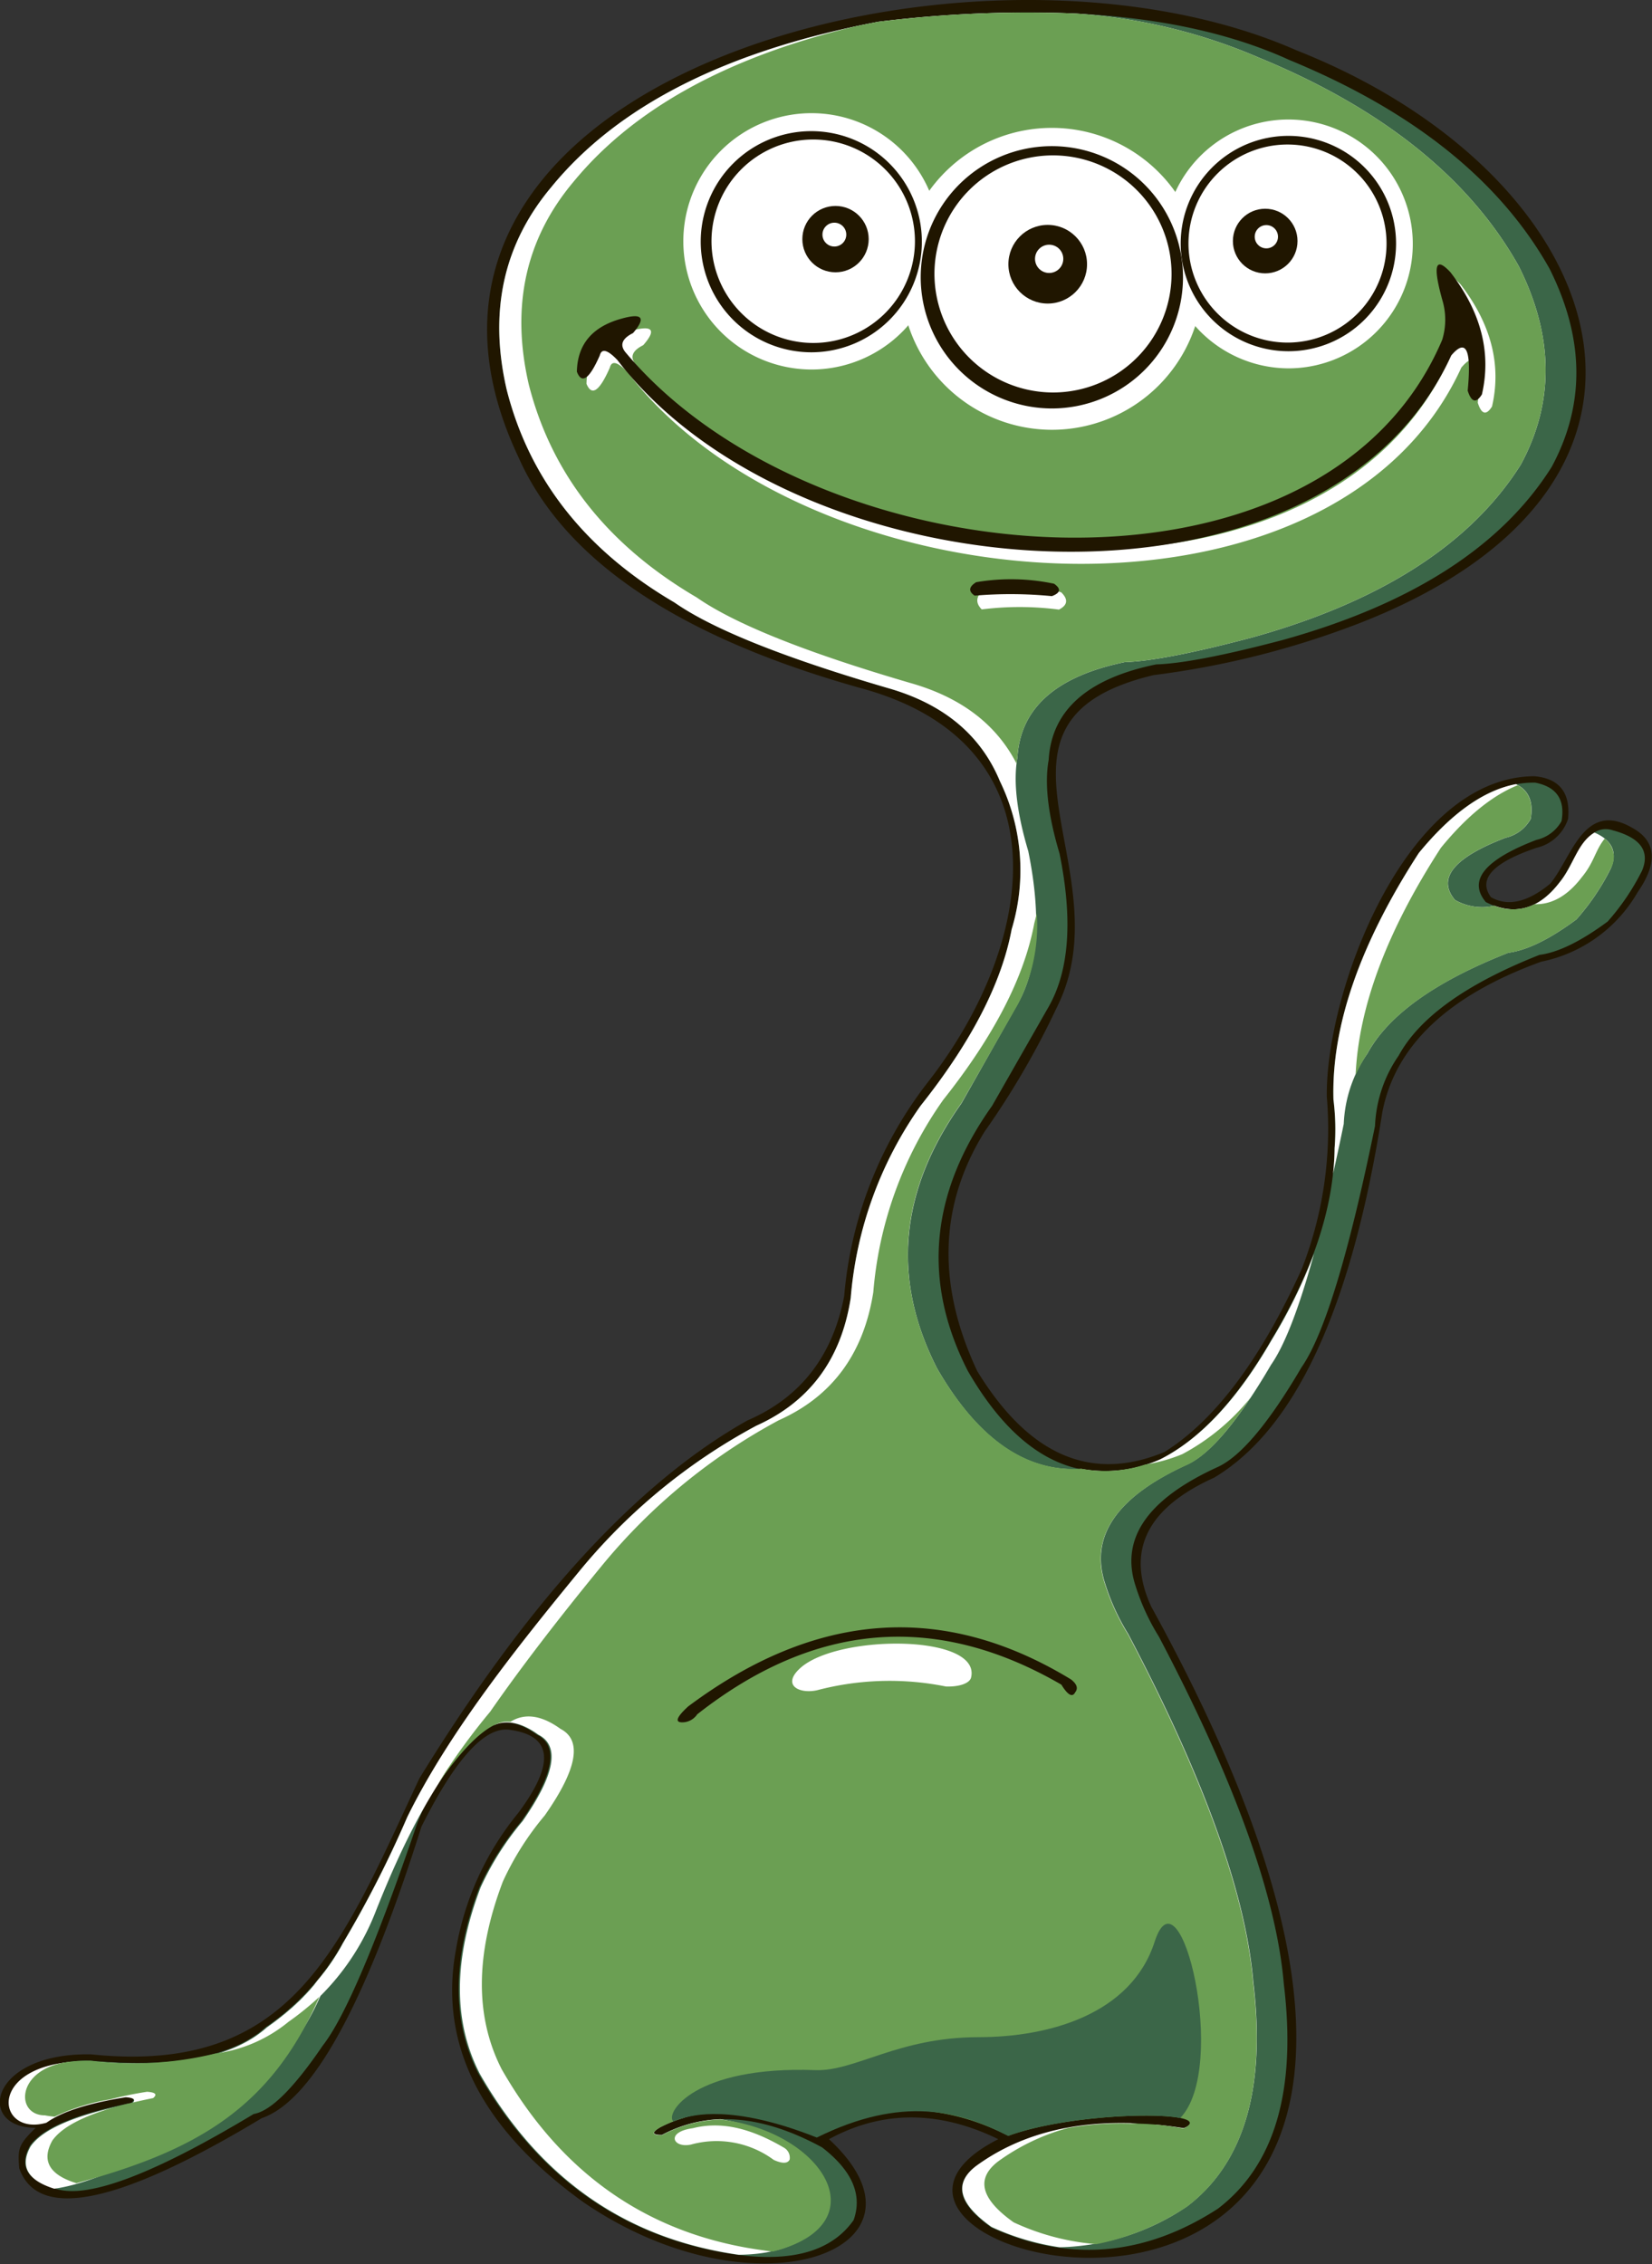 <svg xmlns="http://www.w3.org/2000/svg" viewBox="0 0 171.82 235.47"><rect x="0" y="0" width="171.82" height="235.47" fill="#333333" stroke="none"/><title>pers7</title><g id="Слой_2" data-name="Слой 2"><g id="_лой_1" data-name="—лой 1"><path d="M134.83,5.23c32.19,12.69,44.53,44.68,6.7,59.53A90.7,90.7,0,0,1,120,70.21C99.85,75,117.12,90.5,109.9,104.81a85.19,85.19,0,0,1-7.48,12.86q-7.12,11.45-.78,24.93,8.06,13.17,19.48,8.41,7.86-4.93,14.26-19A40,40,0,0,0,138,114.08c-.17-10.76,8.1-33.27,21.58-33.35q3.91.34,3.51,4.44a4.52,4.52,0,0,1-3.27,3q-6.82,2.31-4.75,5.14,2.64,1.5,6.16-1.4c2.23-2.67,3.49-8.69,8.49-5.84q3.82,2.07.62,6.7a15,15,0,0,1-10.05,7.25q-14.51,5.27-16.52,15.66-4.73,30.37-17.49,38-10.52,4.74-6.55,13.4c49.86,90.64-42,68.65-15.9,55.4q-9.3-4.52-17.61,0c12.33,11.42-7.54,18.92-25.56,6.54q-15.92-11.48-13.25-26.18a30.45,30.45,0,0,1,6.47-14.26q5.74-7.68-.7-8.65-3.92-.8-9.35,10.05-8.68,27.59-16.6,30.31Q4.92,233.74,2,225.51c-.17-2.1-.07-2.46,1.71-4.21-6.25,0-4.85-7.84,5.77-7.64,20.91,2.15,25.88-11,34.13-28.68q16.93-27.59,34.13-37.25Q86,144.17,87.8,134.81a42.05,42.05,0,0,1,8.73-22.29c11.43-14.65,14.38-35.27-7.17-41q-28.38-8-35.45-24C35.34,8.17,101-9.68,134.83,5.23Z" style="fill:#201600;fill-rule:evenodd"/><path d="M57.37,19.42q10.38-12.69,34-17.16,27.16-3.16,42.78,4,19.29,7.95,27,21.66,5.49,10.92.23,20.65-7.8,12.39-28,18-9.14,2.41-13.13,2.53-10.73,2.2-11.18,9.93-.67,3.71,1.13,9.74,2.1,10.34-1.17,16L103.19,115q-9.68,13.61-2.53,27.58,8.12,14.06,19.95,9.23,6.24-3.15,11.57-12.39,6.53-10.81,6.62-20a24.88,24.88,0,0,0-.12-5.06q-.31-11.44,8.88-25.64,6.09-7.45,12.12-7.32,3.32.65,2.73,4a4,4,0,0,1-2.61,1.95q-8.09,3.1-5.26,6.47,4.4,2.22,7.68-2.07c1.52-1.85,2.69-6.37,5.57-5.38q4.25,1.15,3,4.17a24.29,24.29,0,0,1-3.58,5.3q-4.17,3.09-7.09,3.47-11.39,4.5-14.65,10.48a13.82,13.82,0,0,0-2.46,7.32q-4.09,20-7.64,25.09-5.09,8.68-8.69,10.36-11,5-8.57,12.39a23,23,0,0,0,2.42,5.26q11.85,22.5,13,36.16,2,16.58-6.86,23.34-11.48,7.43-23.57,1.95-5.15-3.65-1.6-6.35,8.22-6,21.58-3.94,1.21-.44.35-1.17-10.77-1.09-18.54,1.91-9.45-5.36-20,.12-9.39-4.52-16.25-1-1.41.82.16.82,7.29-3.85,16.71,1.29,4.68,3.62,3.27,7.56-3.33,4.73-12,3.62-17.63-2.49-27-18.82-4.19-8.16.08-19.4a30.1,30.1,0,0,1,4.36-6.88q5.06-7.26,1.64-9-3.63-2.62-6.19.08a23.39,23.39,0,0,0-6.31,9.23q-6.34,18.61-9.78,23-4.54,6.68-7.19,7.13Q11,229.13,5.94,227.68q-4.62-1.28-2.82-4.52,1.93-2.75,10.52-4.44.7-.57-.62-.66-5.85.92-8.26,2.65c-6.91,0-3.46-6.62,4.68-6.39q13,1.17,18.23-3.51a25.67,25.67,0,0,0,8-8.77A113.24,113.24,0,0,0,42.35,189q4.57-9.35,17.88-25.56a61.23,61.23,0,0,1,18.43-15.16Q87,144.53,88.48,135a40.28,40.28,0,0,1,7.27-20q7.9-9.94,9.47-18.35A21.18,21.18,0,0,0,104,81.25q-3-7.24-11.69-9.7Q76.08,66.8,70.15,62.66q-13.9-8.14-17.45-22.13Q49.87,28.31,57.37,19.42Z" style="fill:#3b6648;fill-rule:evenodd"/><path d="M57.37,19.42q10.38-12.69,34-17.16a125.22,125.22,0,0,1,20.51-.85A57.64,57.64,0,0,1,130.95,6q19.29,7.95,27,21.66,5.49,10.92.23,20.65-7.8,12.39-28,18Q121,68.74,117,68.86q-10.73,2.2-11.18,9.93-.67,3.71,1.13,9.74,2.1,10.34-1.17,16L100,114.75q-9.68,13.61-2.53,27.58,6.35,11,15,10.44a14,14,0,0,0,8.21-1q6.24-3.15,11.57-12.39a53.74,53.74,0,0,0,4.42-9q-2.33,8.49-4.47,11.56-5.08,8.68-8.69,10.36-11,5-8.57,12.39a23,23,0,0,0,2.41,5.26q11.85,22.5,13,36.16,2,16.58-6.86,23.34a24.5,24.5,0,0,1-13.28,4.27,25.86,25.86,0,0,1-7.08-2.11q-5.15-3.65-1.6-6.35,6.46-4.71,16.09-4.45,1.12.12,2.28.3l.32-.14q1.42.13,2.89.36,1.21-.44.35-1.17-1.84-.19-3.6-.25a41.42,41.42,0,0,0-16.49,1.36,18.74,18.74,0,0,0-8.46-1.84c-4.15.27-5.8.91-9.89,2.79-.87-.36-8.51-3.56-13.82-2a13.82,13.82,0,0,0-2.51,1q-1.41.82.16.82a14,14,0,0,1,6.08-1.64c13.72,2.29,14.82,14,1.9,14.1q-17.6-2.5-26.92-18.81-4.19-8.16.08-19.4a30.1,30.1,0,0,1,4.36-6.88q5.06-7.26,1.64-9c-1.71-1.24-3.23-1.57-4.59-1a3.77,3.77,0,0,0-1-.39c-5.1,6-8.15,11.8-11.28,19.66a25.22,25.22,0,0,1-5.79,8.9,27.84,27.84,0,0,1-2.83,5q-4.54,6.68-7.19,7.13-11.93,7.16-17.67,7.92-4.18-1.31-2.45-4.41,1.93-2.75,10.52-4.44.7-.57-.62-.66-5.85.92-8.26,2.65c-5.4,1.55-6.43-6.63,4.68-6.39q13,1.17,18.23-3.51.74-.52,1.42-1.06l.13-.1h0l.13-.11h0l.13-.1,0,0,.15-.12.09-.08,0,0,.43-.37,0,0,.11-.09,0,0,.12-.11h0l.12-.11h0l.11-.1,0,0,.1-.09,0,0h0l.25-.24.06-.05.33-.33h0l.11-.11h0l.11-.12h0l.1-.1,0,0,.09-.09,0,0,.48-.53,0,0,.09-.11h0l.1-.12h0l.12-.13L33,206l0,0q.34-.4.66-.82h0l.1-.12h0a22.65,22.65,0,0,0,1.7-2.58h0l.21-.39A113.24,113.24,0,0,0,42.35,189c4.31-8.82,11.67-18,17.88-25.56a61.23,61.23,0,0,1,18.43-15.16Q87,144.53,88.48,135a40.28,40.28,0,0,1,7.27-20q7.9-9.94,9.47-18.35A21.18,21.18,0,0,0,104,81.25q-3-7.24-11.69-9.7Q76.08,66.8,70.15,62.66q-13.9-8.14-17.45-22.13-2.83-12.22,4.68-21.12Zm81.26,102.74q.56-2.49,1.13-5.27a13.83,13.83,0,0,1,2.46-7.32q3.26-6,14.65-10.48,2.92-.38,7.09-3.47a24.33,24.33,0,0,0,3.58-5.3q1.07-2.52-1.7-3.73c-1.79,1.06-2.18,3.41-3.62,5.16q-2.94,3.85-6.79,2.45a5.7,5.7,0,0,1-4.1-.6q-2.83-3.37,5.26-6.47a4,4,0,0,0,2.61-1.95q.47-2.67-1.53-3.63-5,.95-10.1,7.16-9.2,14.2-8.88,25.64a24.88,24.88,0,0,1,.12,5.06,27.5,27.5,0,0,1-.17,2.75ZM108.34,221a25.58,25.58,0,0,0-3.82.91l.34.19A29.92,29.92,0,0,1,108.34,221Z" style="fill:#fff;fill-rule:evenodd"/><path d="M88.84,2.77q1.25-.27,2.54-.51a125.22,125.22,0,0,1,20.51-.85A57.64,57.64,0,0,1,130.95,6q19.29,7.95,27,21.66,5.49,10.92.23,20.65-7.8,12.39-28,18Q121,68.74,117,68.86q-10.73,2.2-11.18,9.93-.06.31-.09.63-3.17-6.17-11.09-8.4Q78.4,66.27,72.47,62.14,58.57,54,55,40q-2.83-12.22,4.67-21.12Q69,7.55,88.84,2.77ZM51,178a68.49,68.49,0,0,0-5.43,7.49q4.19-6,6.88-6.42a3.68,3.68,0,0,1,.64,0q2.25-1.4,5.21.74,3.42,1.78-1.64,9a30.12,30.12,0,0,0-4.36,6.88Q48,207,52.17,215.19q9.33,16.33,27,18.82c.4.05.82.13,1.2.16,11.24-2.83,5.25-12.5-5.46-13.74a13.88,13.88,0,0,0-6.08,1.64q-1.56,0-.16-.82a13.82,13.82,0,0,1,2.51-1c-.59-.11,6.21-2.42,13.59.39,9.14-2.3,15-1.11,20.1,1.49,7.29-2.67,22.19-2.65,18.22-.76a28,28,0,0,0-5.49-.51,31.94,31.94,0,0,0-6.54.46,22.27,22.27,0,0,0-7.23,3.46q-3.55,2.7,1.6,6.35a25.12,25.12,0,0,0,8.6,2.27,26.16,26.16,0,0,0,9.44-3.91q8.88-6.76,6.86-23.34-1.16-13.65-13-36.16a23,23,0,0,1-2.41-5.26q-2.44-7.41,8.57-12.39,2.84-1.32,6.59-7a23,23,0,0,1-7.1,5.89,16.71,16.71,0,0,1-3.89,1.09,13.3,13.3,0,0,1-6.63.43q-8.61.54-15-10.44-7.15-14,2.53-27.58l5.84-10.21a17.74,17.74,0,0,0,2-9.54q-.12.53-.26,1.06-1.57,8.41-9.47,18.35a40.29,40.29,0,0,0-7.27,20Q89.32,144,81,147.71a61.25,61.25,0,0,0-18.43,15.16q-7,8.54-11.6,15.17ZM141,111.69q.51-10.62,8.86-23.51,4-4.9,8-6.52,1.77,1,1.33,3.52a4,4,0,0,1-2.61,1.95q-8.09,3.1-5.26,6.47a5.7,5.7,0,0,0,4.1.6,5.1,5.1,0,0,0,4.19-.16q2.72.07,4.92-2.82c1.3-1.58,1.36-2.74,2.37-4a2.4,2.4,0,0,1,.63,3.11,24.33,24.33,0,0,1-3.58,5.3q-4.17,3.09-7.09,3.47-11.39,4.5-14.65,10.48a17.75,17.75,0,0,0-1.18,2.12ZM7.95,227.06q-4.24-1.31-2.51-4.43,1.59-2.27,7.73-3.82l.47-.1,0,0q1.08-.26,2.28-.5.7-.57-.62-.66a38.17,38.17,0,0,0-3.89.8,21.41,21.41,0,0,0-5.73,1.79A8.9,8.9,0,0,1,4.66,220c-3.08,0-3-4.79,2.36-5.54a15.1,15.1,0,0,1,2.41-.14,36,36,0,0,0,12.93-.74A15.1,15.1,0,0,0,30,210.28a30.33,30.33,0,0,0,3.22-2.61C28.13,219.38,20.27,223.71,7.95,227.06Z" style="fill:#6b9f53;fill-rule:evenodd"/><path d="M122.75,220.28c5.08-5.23,0-26.58-2.66-18.33-2.43,7.55-11,9.92-18.3,9.92-8.4,0-12.85,3.58-17,3.43-12.53-.46-15.66,4.48-14.76,5.33q.56-.22,1.13-.38c.77-.16,4.77-1.52,13.79,2.06,8.91-4.4,14.85-2.77,19.9-.17C110.21,220.16,119.72,219.65,122.75,220.28Z" style="fill:#3b6648;fill-rule:evenodd"/><path d="M84.4,38.43A13.33,13.33,0,1,0,71.07,25.1,13.35,13.35,0,0,0,84.4,38.43Z" style="fill:#fff;fill-rule:evenodd"/><path d="M134,38.31a12.94,12.94,0,1,0-12.94-12.93A13,13,0,0,0,134,38.31Z" style="fill:#fff;fill-rule:evenodd"/><path d="M109.4,44.7A15.7,15.7,0,1,0,93.7,29,15.73,15.73,0,0,0,109.4,44.7Z" style="fill:#fff;fill-rule:evenodd"/><path d="M109.4,42.48A13.64,13.64,0,1,0,95.76,28.84,13.66,13.66,0,0,0,109.4,42.48Z" style="fill:#201600;fill-rule:evenodd"/><path d="M134,36.53a11.2,11.2,0,1,0-11.2-11.2A11.22,11.22,0,0,0,134,36.53Z" style="fill:#201600;fill-rule:evenodd"/><path d="M84.38,36.64a11.5,11.5,0,1,0-11.5-11.5A11.52,11.52,0,0,0,84.38,36.64Z" style="fill:#201600;fill-rule:evenodd"/><path d="M109.52,40.82A12.33,12.33,0,1,0,97.19,28.49,12.35,12.35,0,0,0,109.52,40.82Z" style="fill:#fff;fill-rule:evenodd"/><path d="M133.91,35.63a10.3,10.3,0,1,0-10.3-10.3A10.32,10.32,0,0,0,133.91,35.63Z" style="fill:#fff;fill-rule:evenodd"/><path d="M84.59,35.67A10.58,10.58,0,1,0,74,25.09,10.6,10.6,0,0,0,84.59,35.67Z" style="fill:#fff;fill-rule:evenodd"/><circle cx="108.97" cy="27.48" r="4.09" style="fill:#201600"/><circle cx="131.59" cy="25.07" r="3.36" style="fill:#201600"/><circle cx="86.9" cy="24.87" r="3.45" style="fill:#201600"/><circle cx="109.12" cy="26.92" r="1.47" style="fill:#fff"/><circle cx="131.71" cy="24.62" r="1.21" style="fill:#fff"/><circle cx="86.78" cy="24.4" r="1.24" style="fill:#fff"/><path d="M66.9,35.9q-1.79.89-.7,2.1c19.86,23.57,72.38,28,84.85-1.4a7.09,7.09,0,0,0,.08-3.9q-1.63-5.72.78-3.12,4.77,6.19,3.27,12.7-.9,1.43-1.48-.39.62-6.41-1.71-3.66c-13.31,29.12-67.85,25.1-86.73.47q-1.54-1.61-1.83-.47Q61.82,41.91,61,39.92q.07-4.28,4.68-5.53Q69,33.5,66.9,35.9Z" style="fill:#fff;fill-rule:evenodd"/><path d="M65.84,34.64q-1.79.89-.7,2.1c19.86,23.57,72.38,28,84.86-1.4a7.11,7.11,0,0,0,.08-3.9q-1.63-5.72.78-3.12,4.77,6.19,3.27,12.7-.9,1.43-1.48-.39.62-6.41-1.71-3.66c-13.31,29.12-67.85,25.1-86.73.47q-1.54-1.61-1.83-.47Q60.76,40.65,60,38.66q.08-4.28,4.68-5.53Q67.89,32.24,65.84,34.64Z" style="fill:#201600;fill-rule:evenodd"/><path d="M110.14,63.4q1.36-.7.23-1.8a15.55,15.55,0,0,0-8.1-.22q-1.16,1-.16,2A31.68,31.68,0,0,1,110.14,63.4Z" style="fill:#fff;fill-rule:evenodd"/><path d="M109.4,62q1.36-.5.23-1.29a21.61,21.61,0,0,0-8.1-.16q-1.16.72-.16,1.4A44.23,44.23,0,0,1,109.4,62Z" style="fill:#201600;fill-rule:evenodd"/><path d="M101,174.46c1.06-4.5-13.77-4.52-17.74-1-2,1.79-.16,2.74,1.72,2.33a29.61,29.61,0,0,1,13.4-.39C99.74,175.45,100.86,175.08,101,174.46Z" style="fill:#fff;fill-rule:evenodd"/><path d="M111.83,176q.48-.61-.43-1.33-19.86-12.1-39.82,2.8-2,1.83-.35,1.64a1.9,1.9,0,0,0,1.29-.82q18.34-14.41,37.87-3.08Q111.4,176.85,111.83,176Z" style="fill:#201600;fill-rule:evenodd"/><path d="M82.13,224.6a1.2,1.2,0,0,0-.55-1.21c-3.39-2-6.49-2.82-9.52-2.05-2.87.39-2.07,2.11-.19,1.7a10,10,0,0,1,8.61,1.6Q81.82,225.24,82.13,224.6Z" style="fill:#fff;fill-rule:evenodd"/></g></g></svg>